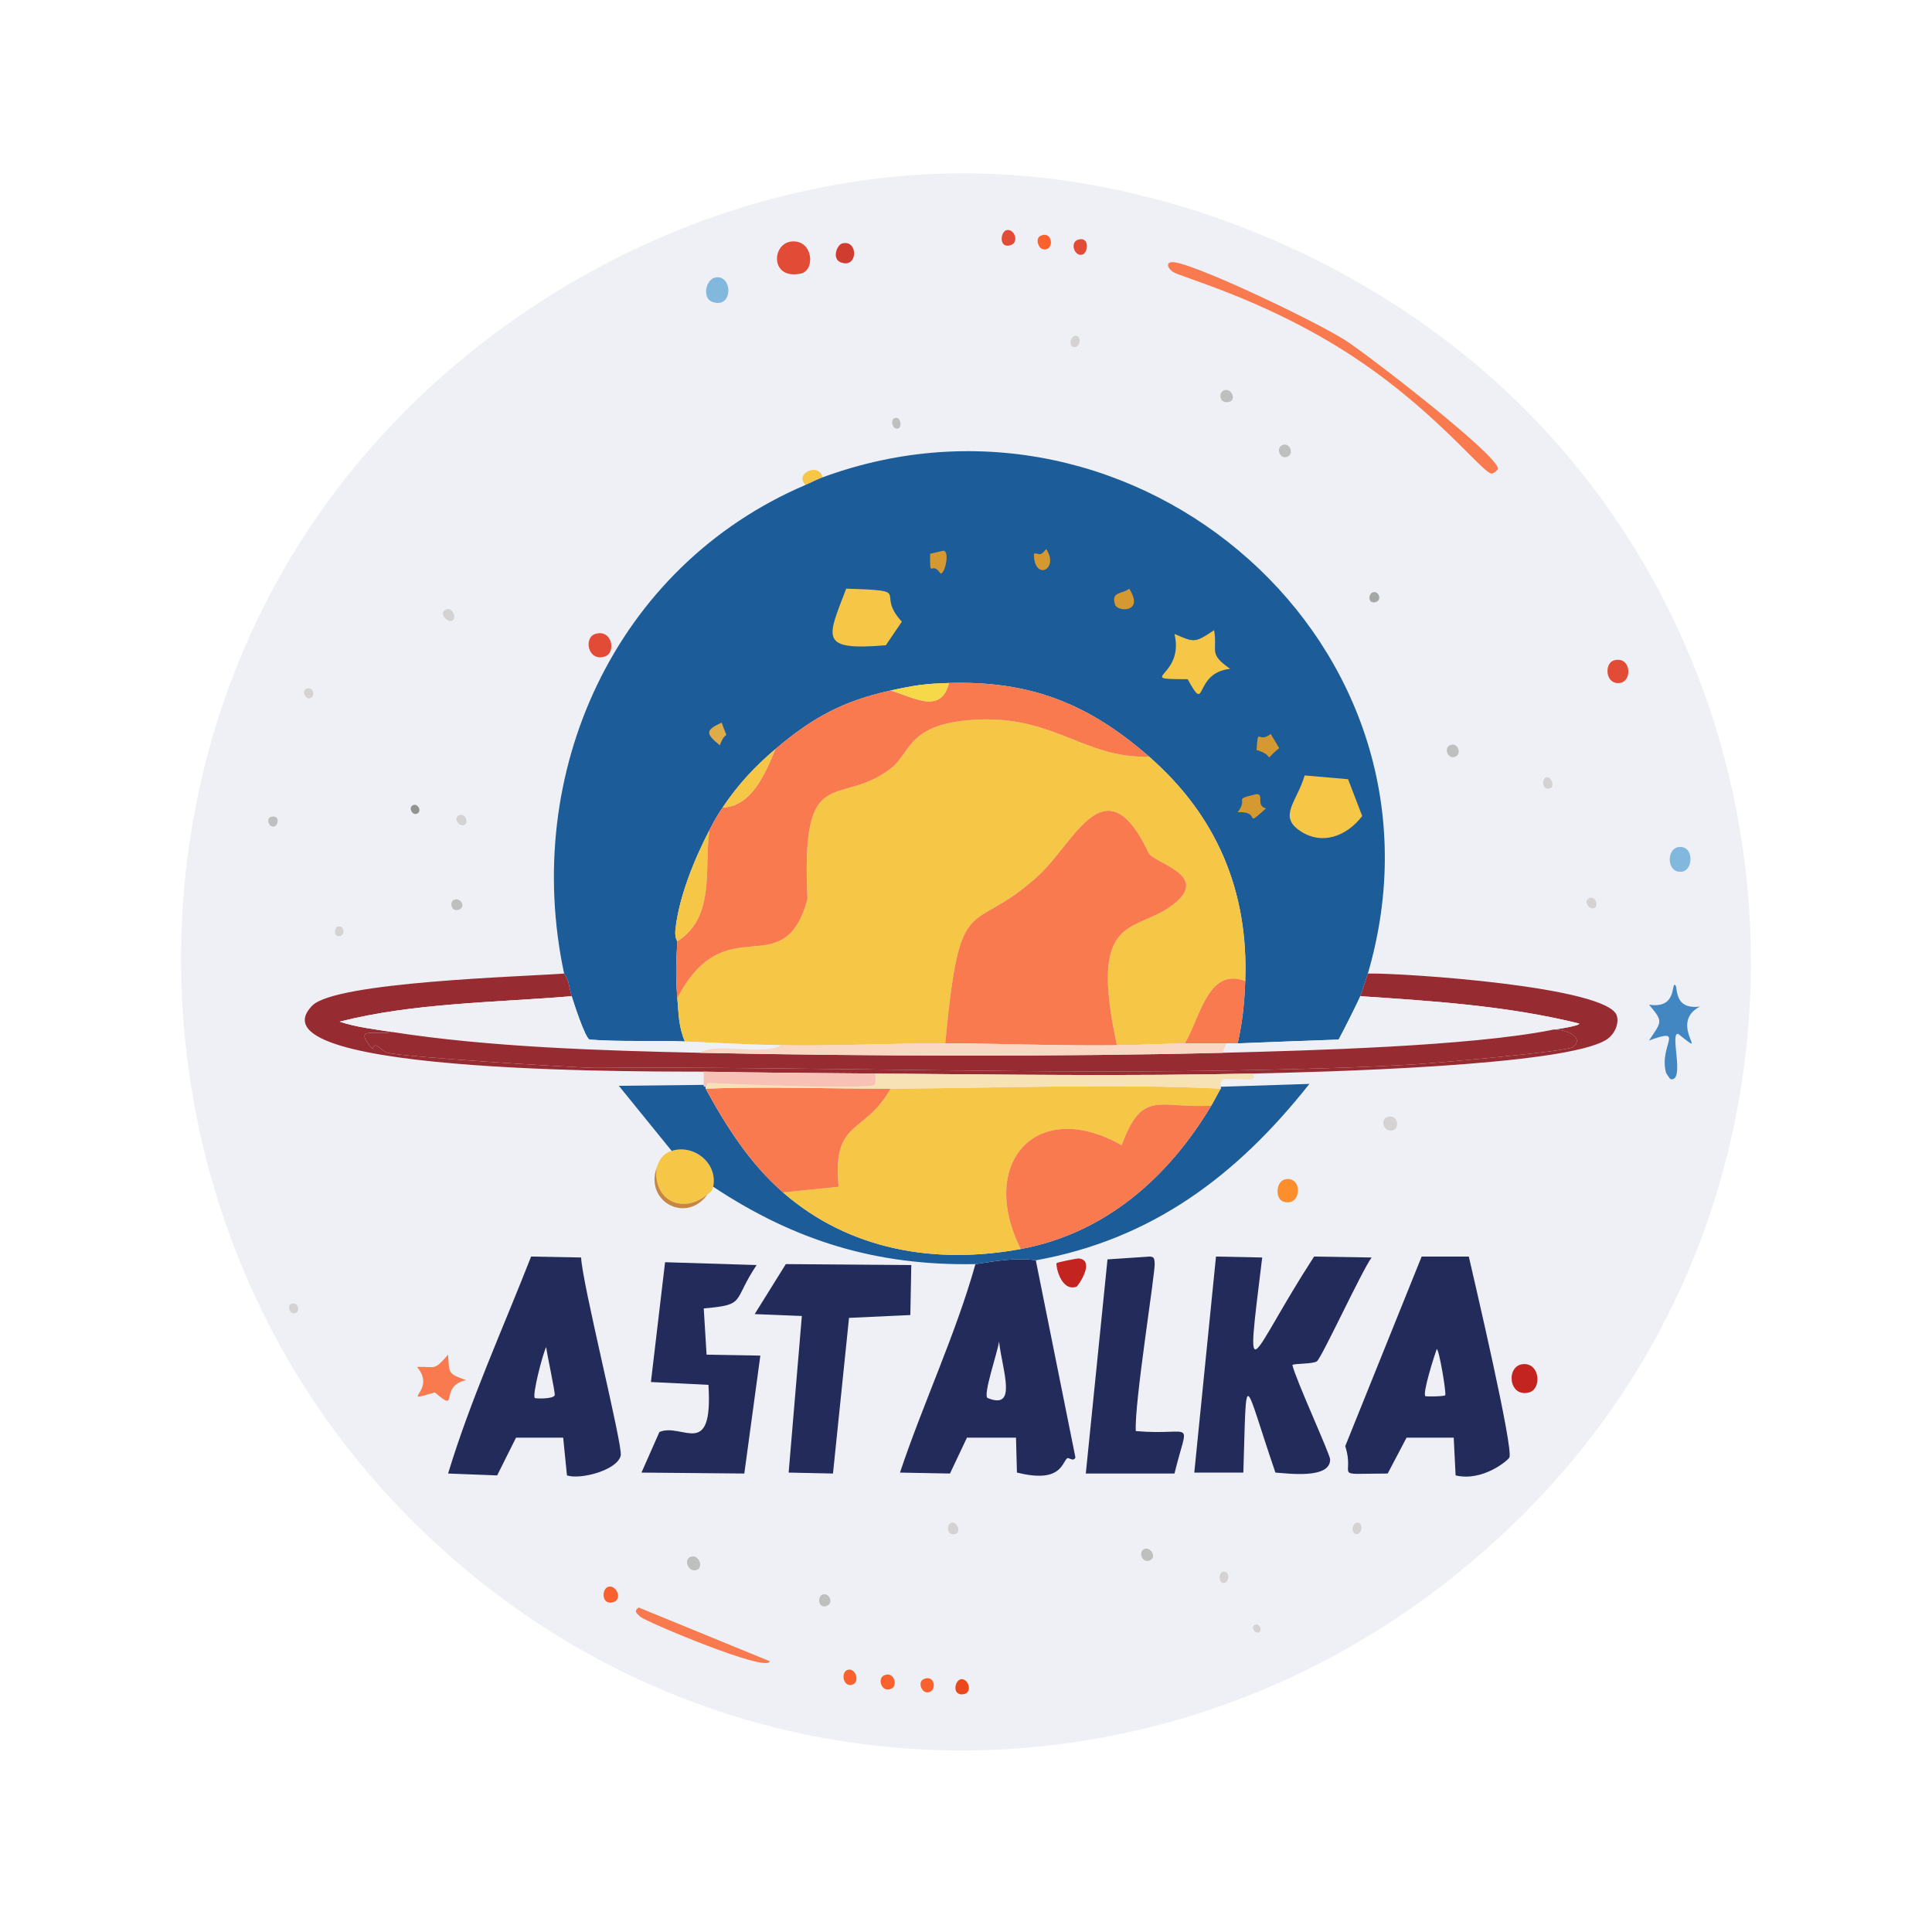 <?xml version="1.0" encoding="UTF-8"?>
<svg id="Layer_1" data-name="Layer 1" xmlns="http://www.w3.org/2000/svg" viewBox="0 0 512 512">
  <defs>
    <style>
      .cls-1 {
        fill: #f9622f;
      }

      .cls-1, .cls-2, .cls-3, .cls-4, .cls-5, .cls-6, .cls-7, .cls-8, .cls-9, .cls-10, .cls-11, .cls-12, .cls-13, .cls-14, .cls-15, .cls-16, .cls-17, .cls-18, .cls-19, .cls-20, .cls-21, .cls-22, .cls-23, .cls-24, .cls-25 {
        stroke-width: 0px;
      }

      .cls-2 {
        fill: #f7e2b6;
      }

      .cls-3 {
        fill: #f87a4e;
      }

      .cls-4 {
        fill: #f7c1b6;
      }

      .cls-5 {
        fill: #f9d7c2;
      }

      .cls-6 {
        fill: #962b32;
      }

      .cls-7 {
        fill: #1b5c99;
      }

      .cls-8 {
        fill: #4286c2;
      }

      .cls-9 {
        fill: #222b5a;
      }

      .cls-10 {
        fill: #c78740;
      }

      .cls-11 {
        fill: #d13c31;
      }

      .cls-12 {
        fill: #e24c36;
      }

      .cls-13 {
        fill: #dfac4a;
      }

      .cls-14 {
        fill: #d5d2d4;
      }

      .cls-15 {
        fill: #d59932;
      }

      .cls-16 {
        fill: #c3241f;
      }

      .cls-17 {
        fill: #bec0bf;
      }

      .cls-18 {
        fill: #a4a8a6;
      }

      .cls-19 {
        fill: #83b8de;
      }

      .cls-20 {
        fill: #939492;
      }

      .cls-21 {
        fill: #eb491b;
      }

      .cls-22 {
        fill: #fd8e2c;
      }

      .cls-23 {
        fill: #eef0f5;
      }

      .cls-24 {
        fill: #f6c646;
      }

      .cls-25 {
        fill: #f6d949;
      }
    </style>
  </defs>
  <path class="cls-23" d="M250.25,46c52.22-1.47,107.27,20.12,146,55,84.78,76.36,90.94,210.57,13.25,294.25-84.86,91.41-225.52,92.13-309-1.5-65.41-73.36-70.66-186.87-10.5-265,37.78-49.06,98.13-81.01,160.25-82.75Z"/>
  <g>
    <g>
      <path class="cls-9" d="M176.25,334.5l24.25.75c-6.53,9.81-2.63,10.48-14,11.5l.75,12.25,14.25.25-4.25,31.25-27.25-.25,4.75-10.75c6.02-2.6,14.24,7.63,13-12.5l-15.25-.75,3.75-31.75Z"/>
      <path class="cls-9" d="M208.25,335l33.25.25-.25,13.25-16.25.75-4.25,41.25-11.75-.25,3.5-41.5-12.5-.5,8.25-13.25Z"/>
    </g>
    <path class="cls-9" d="M304.75,333c1.27.06,1.15.82,1.25,1.75.24,2.23-5.46,37.29-5,44.5,15.64,1.35,13.96-3.96,10.25,11.25h-23.5l5.75-56.75,11.25-.75Z"/>
    <path class="cls-3" d="M310.25,69.5c3.5-1,37.04,14.94,46,20.5,5.29,3.28,40.77,30.56,40.75,34.25,0,.11-1.08,1.32-1.75,1.25-2.53-.27-15.51-17.64-39-32.5-22.27-14.09-43.45-19.56-45.5-21-.78-.55-2-2.07-.5-2.5Z"/>
    <path class="cls-8" d="M443.75,261c1.2-.26-.81,6.7,6.75,5.75-8.7,4.52,3.26,14.48-5.75,7.25-2.38-.54,1.91,12.7-2,12-.21-.04-1.2-1.56-1.25-1.75-1.92-7.34,5.37-12.13-4.5-8.5,3.31-5.04,3.95-4.86,0-9.5,7.09,1.1,6-5.09,6.75-5.25Z"/>
    <path class="cls-3" d="M169.25,426l34.75,14.25c-.55,3.18-32.88-10.52-34.25-11.75-1.09-.98-1.87-1.48-.5-2.5Z"/>
    <path class="cls-3" d="M118.75,359c.33,4.99-.11,5,4.75,6.75-7.44,1.64-1.52,9.13-8.25,3.25-10.22,3,.8-.33-4.75-6.75,4.95-.2,4.34,1.24,8.25-3.25Z"/>
    <path class="cls-12" d="M209.75,64c5.76-.57,6.37,7.69,2.5,8.5-8.23,1.73-7.77-7.98-2.5-8.5Z"/>
    <path class="cls-16" d="M285.75,333.5c4.74.32-.02,7.34-.5,7.5-4.2,1.39-5.54-5.86-5.25-6.25.17-.24,5.46-1.27,5.75-1.25Z"/>
    <path class="cls-16" d="M403.75,361.5c4.41-.23,4.81,6.59,1.5,7.5-5.53,1.51-6.27-7.25-1.5-7.5Z"/>
    <path class="cls-19" d="M189.75,73.5c4.46-.59,4.58,8.48-1,6.5-2.73-.97-1.76-6.14,1-6.5Z"/>
    <path class="cls-12" d="M157.75,168c4.46-1.41,5.65,5.01,2.5,6-4.46,1.41-5.65-5.01-2.5-6Z"/>
    <path class="cls-19" d="M444.75,224.5c4.14-.7,4.15,6.04,1,6.5-4.02.59-4.26-5.95-1-6.5Z"/>
    <path class="cls-12" d="M427.75,175c4.46-1.24,5,5.54,1.5,6-3.83.5-4.21-5.24-1.5-6Z"/>
    <path class="cls-22" d="M340.75,312.5c4.48-.73,4.26,7.27-.5,6-2.43-.65-2.22-5.56.5-6Z"/>
    <path class="cls-11" d="M223.25,64.5c4.32-1.03,4.11,6.88-.5,5-2.31-.94-1-4.64.5-5Z"/>
    <g>
      <path class="cls-24" d="M189,314.5c-.3,1.51-1.43,1.9-1.5,2-6.62,5.51-14.53,1.55-13.5-7,.67-1.96,1.51-3.72,4-4.5,5.89-1.85,12.25,3.22,11,9.5Z"/>
      <path class="cls-10" d="M187.5,316.5c-5.48,7.85-16.62,2.09-13.5-7-1.03,8.55,6.88,12.51,13.5,7Z"/>
    </g>
    <path class="cls-24" d="M218,126.5c-1.49.55-3.03,1.37-4.5,2-3.17-3.02,3.62-6.07,4.5-2Z"/>
    <path class="cls-1" d="M161.25,420.5c2.09-.52,3.69,3.17,1.5,4-3.38,1.28-3.45-3.51-1.5-4Z"/>
    <path class="cls-12" d="M266.75,61c2.05-.52,3.51,3.26,1,4-3.06.9-2.71-3.57-1-4Z"/>
    <path class="cls-1" d="M234.25,444c2.58-1.24,3.84,2.62,2,3.5-2.58,1.24-3.84-2.62-2-3.5Z"/>
    <path class="cls-12" d="M285.75,63.5c3.08-.91,2.68,3.62,1,4-2.04.46-3.31-3.32-1-4Z"/>
    <path class="cls-21" d="M254.75,445c1.9-.19,3.15,3.66.5,4-3.05.39-2.26-3.83-.5-4Z"/>
    <path class="cls-1" d="M224.75,442.5c2.12-.48,3.23,3.44,1,4-2.41.6-3-3.55-1-4Z"/>
    <path class="cls-14" d="M367.75,296c2.7-.77,3.18,2.94,1.5,3.5-2.52.84-3.75-2.86-1.5-3.5Z"/>
    <path class="cls-1" d="M275.75,62.5c3.38-1.61,3.78,4.41.5,3.5-1.07-.3-1.98-2.79-.5-3.5Z"/>
    <path class="cls-1" d="M244.75,445c3.1-1.48,3.71,3.45,1,3.5-1.58.03-2.58-2.75-1-3.5Z"/>
    <path class="cls-17" d="M183.25,412.5c1.9-.47,3.22,2.7,1.5,3.5-2.24,1.04-3.89-2.91-1.5-3.5Z"/>
    <path class="cls-17" d="M324.25,103.5c2.01-.94,3.58,2.49,1.5,3-2.56.63-2.94-2.32-1.5-3Z"/>
    <path class="cls-17" d="M384.25,197.5c1.99-.93,3.25,2.18,1.5,3-1.99.93-3.25-2.18-1.5-3Z"/>
    <path class="cls-17" d="M339.75,118c1.99-.93,3.25,2.18,1.5,3-1.99.93-3.25-2.18-1.5-3Z"/>
    <path class="cls-17" d="M303.25,410.5c1.6-.66,3.44,2.09,1.5,3-2.05.97-3.2-2.3-1.5-3Z"/>
    <path class="cls-17" d="M218.25,422.5c1.61-.24,2.62,2.24,1,3-2.46,1.16-2.85-2.72-1-3Z"/>
    <path class="cls-14" d="M118.25,161.5c1.73-.73,2.87,2.48,1.5,3-1.25.48-3.69-2.07-1.5-3Z"/>
    <path class="cls-14" d="M252.25,403.5c1.16-.25,2.67,2.35,1,3-2.25.87-2.67-2.64-1-3Z"/>
    <path class="cls-17" d="M120.25,238.5c1.74-.84,3.28,1.72,1.5,2.5-2.15.95-2.72-1.92-1.5-2.5Z"/>
    <path class="cls-14" d="M409.75,206c1.32-.46,2.75,3.02.5,3-1.7-.02-1.61-2.61-.5-3Z"/>
    <path class="cls-14" d="M121.75,216c1.54-.57,2.37,1.83,1.5,2.5-1.34,1.03-3.49-1.77-1.5-2.5Z"/>
    <path class="cls-18" d="M363.75,157c1.58-.64,2.51,1.96,1,2.5-2.23.79-2.26-1.99-1-2.5Z"/>
    <path class="cls-14" d="M421.25,238c1.54-.57,2.37,1.83,1.5,2.5-1.34,1.03-3.49-1.77-1.5-2.5Z"/>
    <path class="cls-14" d="M285.25,89c1.43.29.98,3.05-.5,3-1.76-.06-1.04-3.32.5-3Z"/>
    <path class="cls-14" d="M359.75,403.5c1.72.02,1.06,3.55-.5,3-1.4-.49-.76-3.01.5-3Z"/>
    <path class="cls-14" d="M324.25,416.5c1.93-.09,1.46,3.06,0,3-1.36-.06-1.38-2.93,0-3Z"/>
    <path class="cls-17" d="M71.75,216.5c2.42-.72,2.11,2.13,1,2.5-1.47.49-2.32-2.11-1-2.5Z"/>
    <path class="cls-14" d="M77.25,345.5c1.76-.56,2.41,2.03,1,2.5-1.46.49-2.32-2.08-1-2.5Z"/>
    <path class="cls-14" d="M81.25,182.5c1.76-.56,2.41,2.03,1,2.5-1.46.49-2.32-2.08-1-2.5Z"/>
    <path class="cls-17" d="M236.75,111c2.08-1.47,2.73,3.38.5,2.5-.8-.31-1.1-2.07-.5-2.5Z"/>
    <path class="cls-14" d="M89.75,245.5c1.53-.05,1.64,2.12.5,2.5-1.97.66-1.76-2.46-.5-2.5Z"/>
    <path class="cls-20" d="M109.25,213.5c1.26-.91,2.58,1.22,1.5,2-1.26.91-2.58-1.22-1.5-2Z"/>
    <path class="cls-14" d="M332.75,430.5c1-.21,1.76,1.48,1,2-1.15.8-2.58-1.67-1-2Z"/>
    <g>
      <path class="cls-9" d="M140.75,333l13.25.25c.29,6.95,11.11,49.89,10.5,52.5-.91,3.87-10.64,6.44-14.25,5.25l-1-10h-12.5l-5,10-13-.5c5.95-19.6,14.53-38.41,22-57.5Z"/>
      <path class="cls-23" d="M144.75,357c.17,1.8,2.46,12.14,2.25,12.75-.36,1.06-5.03.9-5.25.75-.81-.57,2.11-11.92,3-13.5Z"/>
    </g>
    <g>
      <path class="cls-9" d="M274.5,334l10.5,52.25c-.55,1.3-1.82-.21-2.25.25-1.44,1.53-1.89,6.55-13.25,3.75l-.25-9.25h-13l-4.5,9.5-13.25-.25c6.21-18.54,14.74-36.53,20-55.25,1-.02,10-2.02,16-1Z"/>
      <path class="cls-23" d="M264.75,355.5c.92,7.86,4.96,18.25-3,15-1.41-.58,2.76-12.54,3-15Z"/>
    </g>
    <g>
      <path class="cls-9" d="M322.25,333l12.25.25c-4.66,37.97-3.65,26.56,13.75-.25l15.25.25c-2.46,3.22-13.24,26.59-14.5,27.5-1.09.79-6.15.54-6.5,1,.81,3.68,9.98,23.65,10,25,.07,5.31-11.28,3.7-14.5,3.5-8.65-25.27-7.59-28.77-8.5,0h-13l5.75-57.25Z"/>
      <g>
        <path class="cls-9" d="M376.75,333h12.5c1.4,6.16,11.88,50.78,10.75,53.25-.33.72-7.03,6.46-14.25,4.75l-.5-10h-12.5l-5,9.5c-15.39.04-8.48,1.31-11.25-7.25l20.25-50.25Z"/>
        <path class="cls-23" d="M380.75,357.5c.62-.02,2.59,11.73,2.25,12.25-.23.34-5.03.39-5.25.25-.89-.56,2.43-10.98,3-12.5Z"/>
      </g>
    </g>
    <g>
      <path class="cls-7" d="M274.5,334c-6-1.02-15,.98-16,1-26.15.49-47.8-6.12-69.5-20.5,1.25-6.28-5.11-11.35-11-9.5l-14-17.25,22.5-.25c-.05.42.12.47.5.5v.5c5.5,10.09,11.76,19.87,20.5,27.5,17.57,15.33,40.4,19.17,63,15,22.4-4.14,39.13-18.97,50.5-38,.88-1.48,1.62-3.02,2.5-4.5.07-.12-.08-.39,0-.5l23.5-.75c-19.17,24.24-41.59,41.17-72.5,46.75Z"/>
      <g>
        <path class="cls-7" d="M362.5,258c-.18.61-1.82,5.53-2,6-.36.95-4.51,9.26-5.75,11.5-8.92.29-17.83.67-26.75,1,1.3-5.76,1.78-10.68,2-16.5.9-23.93-7.62-43.87-25.5-59.5-16.09-14.07-31.5-20.13-53-19.5-6.53.19-9.17.61-15.5,2-12.56,2.75-20.7,7.17-30.5,15.5-5.5,4.67-9.95,9.46-14,15.5-1.76,2.62-2.09,3.3-3.5,6-4,7.69-8.05,17.64-9,26.25-.26,2.38.51,3.09.5,3.25-.35,5.34-.46,9.64,0,15,.36,4.12.29,7.48,2,11.5-8.38-.35-16.86.15-25.25-.5-1.19-.4-4.17-9.63-4.75-11.5-.64-2.06-.64-4.16-2-6-11.31-53.03,13.32-107.84,64-129.5,1.47-.63,3.01-1.45,4.5-2,83.17-30.56,169.88,44.72,144.5,131.5Z"/>
        <g>
          <path class="cls-24" d="M345.75,205.5l11.5,1,3.75,9.75c-4.14,5.44-10.87,7.96-16.75,3.75-5.38-3.85-.57-7.55,1.5-14.5Z"/>
          <path class="cls-24" d="M224.25,156c18.33.57,7.41.82,14.75,8.75l-4.25,6.25c-17.82,1.48-15.53-1.81-10.5-15Z"/>
          <path class="cls-24" d="M321.75,167c.98,5.76-1.63,6.12,4.25,10.25-10,1.08-5.94,12.52-11.25,2.75-14.58-.05-.72-.36-3.5-12,5.21,2.26,5.32,2.48,10.5-1Z"/>
          <path class="cls-15" d="M332.75,210.5c2.54-.37-.14,2.99,2.75,3.75-6.31,5.57-.83.67-7.5,1,3.03-4.02-1.53-3.22,4.75-4.75Z"/>
          <path class="cls-15" d="M336.75,194.5l2.25,3.75c-4.91,4.08-.36,2.18-6,.5.45-6.5.26-1.51,3.75-4.25Z"/>
          <path class="cls-15" d="M299.25,156c4.14,6.45-3.13,6.2-3.75,4.25-1.15-3.65,2.01-2.75,3.75-4.25Z"/>
          <path class="cls-15" d="M249.75,146c2.13-.57.76,6.15-.5,6-2.49-3.71-2.84,1.97-2.75-5.25l3.25-.75Z"/>
          <path class="cls-15" d="M277.25,145.5c3.63,5.51-3.31,8.6-3.25,1.25,1.2-.42,1.43,1.13,3.25-1.25Z"/>
          <path class="cls-13" d="M191.25,191.5c1.98,5.67,1.36,1.11-.5,6-3.71-3.03-3.94-3.98.5-6Z"/>
        </g>
      </g>
      <g>
        <path class="cls-24" d="M304.5,200.5c17.88,15.63,26.4,35.57,25.5,59.5-9.88-3.81-11.97,9.82-16,16.5-6,.13-11.98.42-18,.5-7.98-36.57,5.56-29.08,15.75-38,8.08-7.07-5.16-10.1-7.25-12.75-11.53-24.51-19.55-3.15-29.25,5.75-18.24,16.73-20.75,2.39-24.75,44.5-14.48-.03-28.99.74-43.5.5-8.58-.14-16.95-.64-25.5-1-1.71-4.02-1.64-7.38-2-11.5,12.95-24.77,28.04-2.92,34.5-26.25-1.85-37.26,8.25-23.77,22.25-34.75,4.75-3.73,4.38-10.84,19-12.5,23.39-2.65,31.38,10.15,49.25,9.5Z"/>
        <path class="cls-3" d="M330,260c-.22,5.82-.7,10.74-2,16.5-1,.04-2-.03-3,0-3.66.12-7.34-.08-11,0,4.03-6.68,6.12-20.31,16-16.5Z"/>
        <path class="cls-24" d="M179.5,249.5c.01-.16-.76-.87-.5-3.25.95-8.61,5-18.56,9-26.25-1.44,10.24,1.68,22.97-8.5,29.5Z"/>
        <g>
          <path class="cls-3" d="M304.5,200.5c-17.87.65-25.86-12.15-49.25-9.5-14.62,1.66-14.25,8.77-19,12.5-14,10.98-24.1-2.51-22.25,34.75-6.46,23.33-21.55,1.48-34.5,26.25-.46-5.36-.35-9.66,0-15,10.18-6.53,7.06-19.26,8.5-29.5,1.41-2.7,1.74-3.38,3.5-6,7.76-.26,11.37-9.25,14-15.5,9.8-8.33,17.94-12.75,30.5-15.5,5.74,1.52,13.29,6.64,15.5-2,21.5-.63,36.91,5.43,53,19.5Z"/>
          <path class="cls-24" d="M191.5,214c4.05-6.04,8.5-10.83,14-15.5-2.63,6.25-6.24,15.24-14,15.5Z"/>
          <path class="cls-25" d="M251.5,181c-2.21,8.64-9.76,3.52-15.5,2,6.33-1.39,8.97-1.81,15.5-2Z"/>
        </g>
        <path class="cls-24" d="M323.5,288.5c-.88,1.48-1.62,3.02-2.5,4.5-13.87.85-18.19-4.56-23.75,10.5-22.5-12.78-38.19,4.6-26.75,27.5-22.6,4.17-45.43.33-63-15l14.75-1.5c-1.77-18.09,6.84-13.59,13.75-26,29.16-.11,58.34-1.38,87.5,0Z"/>
        <path class="cls-3" d="M321,293c-11.37,19.03-28.1,33.86-50.5,38-11.44-22.9,4.25-40.28,26.75-27.5,5.56-15.06,9.88-9.65,23.75-10.5Z"/>
        <path class="cls-3" d="M236,288.5c-6.91,12.41-15.52,7.91-13.75,26l-14.75,1.5c-8.74-7.63-15-17.41-20.5-27.5,16.33-.62,32.67.06,49,0Z"/>
        <path class="cls-3" d="M296,277c-15.18.19-30.34-.47-45.5-.5,4-42.11,6.51-27.77,24.75-44.5,9.7-8.9,17.72-30.26,29.25-5.75,2.09,2.65,15.33,5.68,7.25,12.75-10.19,8.92-23.73,1.43-15.75,38Z"/>
      </g>
    </g>
    <g>
      <path class="cls-6" d="M149.5,258c1.36,1.84,1.36,3.94,2,6-20.45,1.72-41.8,1.74-61.5,6.75,4.49,1.5,9.3,2.01,14,2.75-4.33.98-10.81-1.81-5.25,4.5.74-2.47,2.09.57,4,1,5.3,1.2,45.71,3.7,54.5,4,59.46-.42,119.05,1.89,178.5.5,13.24-.31,26.79-.66,40-1.5,4.42-.28,39.34-3.28,41-4.5,3.96-2.91-3.54-5.31-5.75-4.5.69-.14,7.65-1.07,7.5-1.75-18.97-4.7-38.55-5.95-58-7.25.18-.47,1.82-5.39,2-6,8.82-.22,64.01,3.45,66,11.25.59,2.31-.76,4.96-2.75,6.25-10.94,7.07-77.34,8.64-93.75,9-33.24.72-66.75.26-100,0-15.17-.12-30.33-.22-45.5-.5-6.93-.13-122.06,1.23-103.75-17.5,6.16-6.3,55.74-7.67,66.75-8.5Z"/>
      <path class="cls-2" d="M332,284.5c1.43,2.56-2.46,1.18-7.75,1.5-1.12.67-.62,1.81-.75,2-.08.11.07.38,0,.5-29.16-1.38-58.34-.11-87.5,0-16.33.06-32.67-.62-49,0v-.5c.06,0,.4-1.02.75-1,5.12.27,42.2,1.77,44,.5.54-.39.12-2.25.25-3,33.25.26,66.76.72,100,0Z"/>
      <path class="cls-4" d="M232,284.5c-.13.75.29,2.61-.25,3-1.8,1.27-38.88-.23-44-.5-.35-.02-.69,1.01-.75,1-.38-.03-.55-.08-.5-.5v-3.5c15.17.28,30.33.38,45.5.5Z"/>
      <path class="cls-23" d="M181.5,276c8.55.36,16.92.86,25.5,1-4.71,2.83-17.35-.84-21.5,2-25.95-.56-55.96-1.5-81.5-5.5-4.7-.74-9.51-1.25-14-2.75,19.7-5.01,41.05-5.03,61.5-6.75.58,1.87,3.56,11.1,4.75,11.5,8.39.65,16.87.15,25.25.5Z"/>
      <path class="cls-23" d="M411,273c-21.86,4.26-63.32,5.39-87,6l1-2.5c1-.03,2,.04,3,0,8.92-.33,17.83-.71,26.75-1,1.24-2.24,5.39-10.55,5.75-11.5,19.45,1.3,39.03,2.55,58,7.25.15.68-6.81,1.61-7.5,1.75Z"/>
      <path class="cls-6" d="M411,273c2.21-.81,9.71,1.59,5.75,4.5-1.66,1.22-36.58,4.22-41,4.5-13.21.84-26.76,1.19-40,1.5-59.45,1.39-119.04-.92-178.5-.5-8.79-.3-49.2-2.8-54.5-4-1.91-.43-3.26-3.47-4-1-5.56-6.31.92-3.52,5.25-4.5,25.54,4,55.55,4.94,81.5,5.5,41.97.91,96.7,1.07,138.5,0,23.68-.61,65.14-1.74,87-6Z"/>
      <path class="cls-5" d="M296,277c6.02-.08,12-.37,18-.5,3.66-.08,7.34.12,11,0l-1,2.5c-41.8,1.07-96.53.91-138.5,0,4.15-2.84,16.79.83,21.5-2,14.51.24,29.02-.53,43.5-.5,15.16.03,30.32.69,45.5.5Z"/>
    </g>
  </g>
</svg>